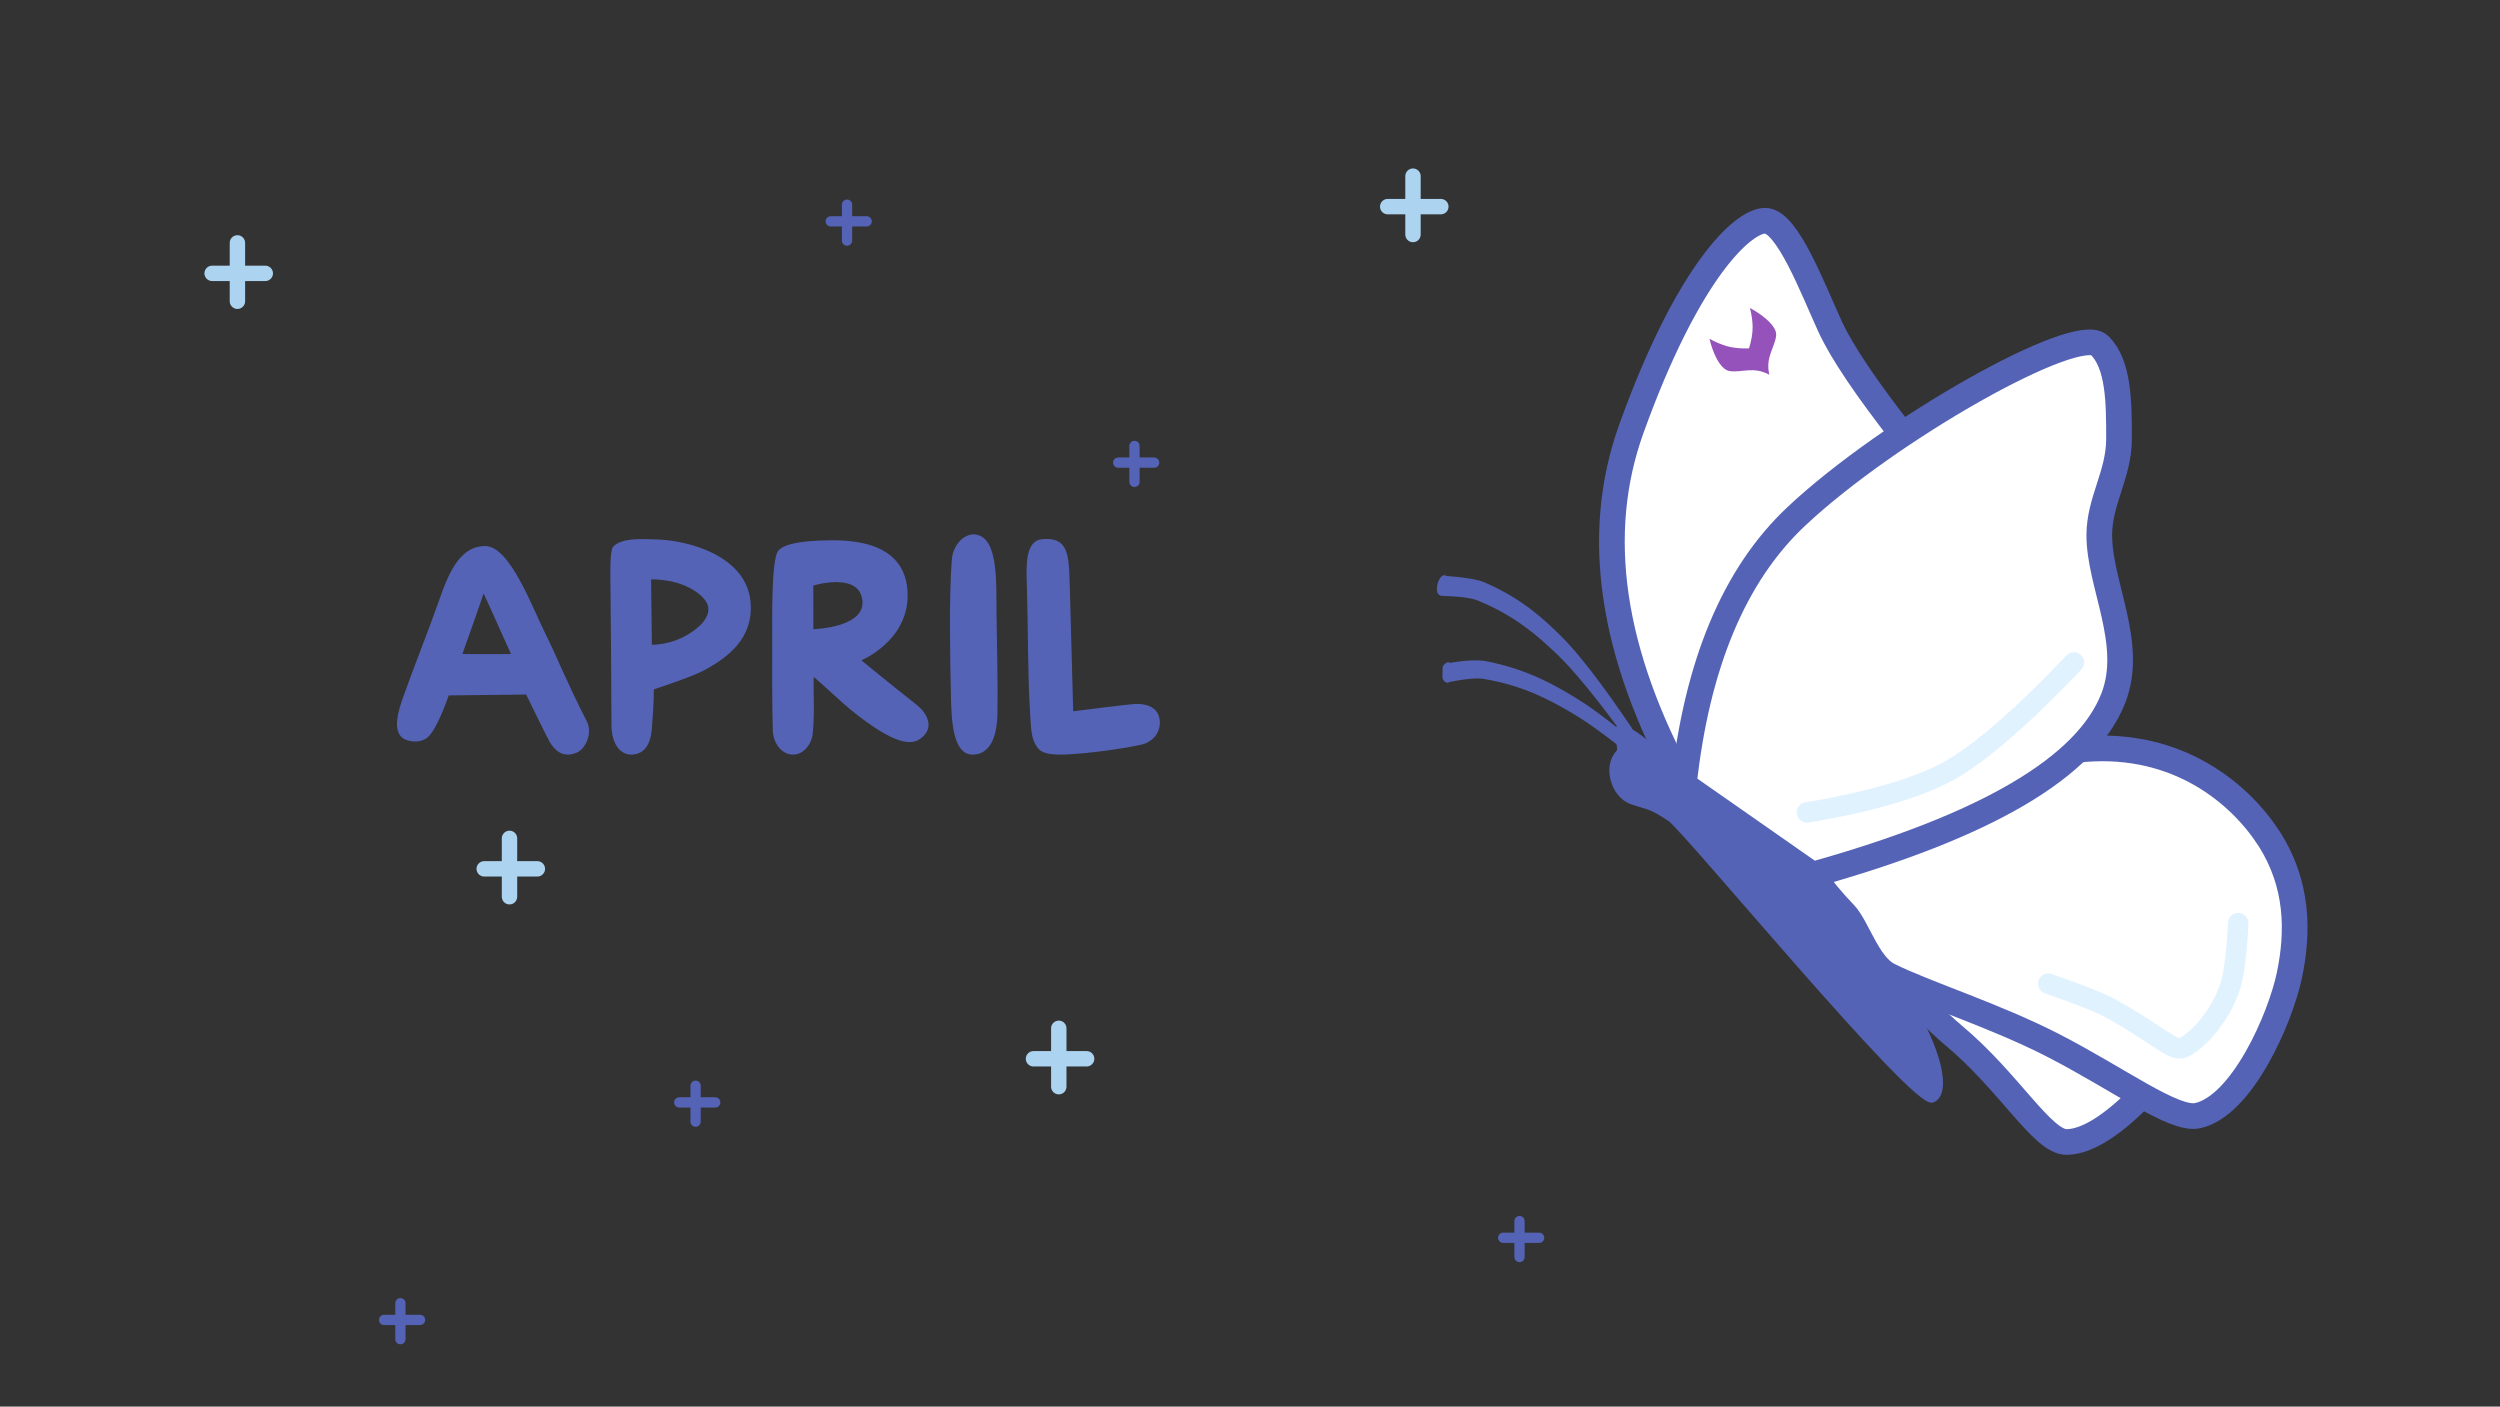 <?xml version="1.0" encoding="UTF-8"?>
<svg width="487px" height="274px" viewBox="0 0 487 274" version="1.1" xmlns="http://www.w3.org/2000/svg" xmlns:xlink="http://www.w3.org/1999/xlink">
    <rect x="0" y="0" width="487" height="274" fill="#333333" stroke="none"/>
    <!-- Generator: Sketch 64 (93537) - https://sketch.com -->
    <title>illus-april-20</title>
    <desc>Created with Sketch.</desc>
    <g id="illus-april-20" stroke="none" stroke-width="1" fill="none" fill-rule="evenodd">
        <path d="M112.418,146.578 C114.036,145.859 115.482,142.844 114.336,140.585 C110.142,132.316 108.429,127.82 106.247,123.448 C103.591,118.127 99.309,106.37 94.502,106.37 C89.289,106.37 87.149,112.354 85.423,117.264 C83.245,123.461 80.738,129.558 78.499,135.909 C77.604,138.448 76.455,142.081 78.368,143.718 C79.216,144.444 81.765,144.934 83.297,143.641 C85.214,142.024 87.406,135.463 87.406,135.463 L102.503,135.297 C102.503,135.297 105.938,142.381 106.868,144.137 C108.31,146.859 110.206,147.561 112.418,146.578 Z M90.068,127.403 C90.985,124.884 93.483,117.815 94.202,115.598 C95,117.214 98.535,125.244 99.554,127.401 C97.097,127.461 92.07,127.401 90.068,127.403 Z M123.197,146.993 C126.127,146.81 126.813,144.003 126.978,142.004 C127.391,136.986 127.371,134.291 127.371,134.291 C127.371,134.291 134.758,131.865 137.099,130.605 C141.773,128.088 146.806,124.373 146.207,117.302 C145.438,108.232 133.953,105.168 127.631,105.078 C125.848,105.053 121.16,104.599 119.444,106.494 C118.821,107.183 118.882,111.31 118.91,113.349 C119.015,121.091 119.089,135.153 119.11,141.179 C119.122,144.866 120.8,147.143 123.197,146.993 Z M126.984,125.606 L126.833,112.871 C126.833,112.871 130.1,112.75 133.099,113.953 C135.63,114.968 137.97,116.772 137.998,118.65 C138.031,120.928 135.277,123.117 132.516,124.376 C129.754,125.635 126.984,125.606 126.984,125.606 Z M154.536,147 C156.424,147 158.102,145.083 158.317,142.906 C158.736,138.669 158.401,135.136 158.511,131.86 C162.615,135.375 165.412,138.461 170.489,141.791 C173.165,143.546 176.839,145.518 179.087,144.034 C182.49,141.787 180.291,138.663 178.674,137.388 C172.932,132.859 167.792,128.63 167.792,128.63 C167.792,128.63 176.696,124.948 176.808,116.162 C176.876,110.807 174.12,105.205 162.129,105.252 C158.464,105.267 152.908,105.535 151.576,107.322 C150.217,109.145 150.447,120.874 150.427,124.533 C150.402,129.203 150.402,137.023 150.543,142.406 C150.592,144.289 151.93,147 154.536,147 Z M158.439,122.563 L158.437,114.063 C158.437,114.063 166.69,111.526 167.882,116.332 C169.363,122.294 158.439,122.563 158.439,122.563 Z M189.479,147 C193.381,147.002 194.214,142.407 194.294,139.317 C194.409,134.846 194.215,125.063 194.127,119.87 C194.022,113.657 194.584,104.892 190.143,104.138 C187.945,103.764 185.661,106.02 185.419,108.986 C184.836,116.155 185.088,128.729 185.247,135.782 C185.351,140.409 185.621,146.998 189.479,147 Z M208.861,146.905 C214.629,146.536 221.667,145.303 222.744,144.949 C225.019,144.2 226.105,142.258 225.918,140.365 C225.648,137.639 223.221,137.099 221.334,137.124 C220.14,137.139 209.057,138.56 209.057,138.56 C208.581,121.46 208.582,120.381 208.347,112.777 C208.191,107.743 207.852,104.562 202.993,105.039 C199.617,105.37 199.919,110.414 200.039,114.222 C200.272,121.67 200.19,131.306 200.64,138.479 C200.871,142.163 200.794,144.206 202.405,145.974 C203.627,147.316 207.582,146.987 208.861,146.905 Z" id="APRIL" fill="#5563B6" fill-rule="nonzero"></path>
        <line x1="275.25" y1="34.316" x2="275.25" y2="45.684" id="Line-16" stroke="#ACD3EF" stroke-width="3" stroke-linecap="round"></line>
        <line x1="280.676" y1="40.25" x2="270.324" y2="40.25" id="Line-16" stroke="#ACD3EF" stroke-width="3" stroke-linecap="round"></line>
        <line x1="165" y1="39.868" x2="165" y2="46.868" id="Line-16" stroke="#5563B6" stroke-width="2" stroke-linecap="round"></line>
        <line x1="168.824" y1="43.118" x2="161.824" y2="43.118" id="Line-16" stroke="#5563B6" stroke-width="2" stroke-linecap="round"></line>
        <line x1="221" y1="86.868" x2="221" y2="93.868" id="Line-16" stroke="#5563B6" stroke-width="2" stroke-linecap="round"></line>
        <line x1="224.824" y1="90.118" x2="217.824" y2="90.118" id="Line-16" stroke="#5563B6" stroke-width="2" stroke-linecap="round"></line>
        <line x1="46.25" y1="47.316" x2="46.25" y2="58.684" id="Line-16" stroke="#ACD3EF" stroke-width="3" stroke-linecap="round"></line>
        <line x1="51.676" y1="53.25" x2="41.324" y2="53.25" id="Line-16" stroke="#ACD3EF" stroke-width="3" stroke-linecap="round"></line>
        <line x1="206.25" y1="200.316" x2="206.25" y2="211.684" id="Line-16" stroke="#ACD3EF" stroke-width="3" stroke-linecap="round"></line>
        <line x1="211.676" y1="206.25" x2="201.324" y2="206.25" id="Line-16" stroke="#ACD3EF" stroke-width="3" stroke-linecap="round"></line>
        <line x1="135.5" y1="211.5" x2="135.5" y2="218.5" id="Line-16" stroke="#5563B6" stroke-width="2" stroke-linecap="round"></line>
        <line x1="139.324" y1="214.75" x2="132.324" y2="214.75" id="Line-16" stroke="#5563B6" stroke-width="2" stroke-linecap="round"></line>
        <line x1="296" y1="237.868" x2="296" y2="244.868" id="Line-16" stroke="#5563B6" stroke-width="2" stroke-linecap="round"></line>
        <line x1="299.824" y1="241.118" x2="292.824" y2="241.118" id="Line-16" stroke="#5563B6" stroke-width="2" stroke-linecap="round"></line>
        <line x1="78" y1="253.868" x2="78" y2="260.868" id="Line-16" stroke="#5563B6" stroke-width="2" stroke-linecap="round"></line>
        <line x1="81.824" y1="257.118" x2="74.824" y2="257.118" id="Line-16" stroke="#5563B6" stroke-width="2" stroke-linecap="round"></line>
        <line x1="99.25" y1="163.316" x2="99.25" y2="174.684" id="Line-16" stroke="#ACD3EF" stroke-width="3" stroke-linecap="round"></line>
        <line x1="104.676" y1="169.25" x2="94.324" y2="169.25" id="Line-16" stroke="#ACD3EF" stroke-width="3" stroke-linecap="round"></line>
        <path d="M400.723,146.683 C418.699,149.012 427.984,161.241 431.361,171.059 C434.738,180.876 432.43,190.016 428.658,197.812 C424.887,205.608 411.483,222.416 402.58,222.463 C397.873,222.488 391.413,210.756 380.55,201.693 C374.093,196.306 361.576,182.28 343,159.613 C352.313,156.852 359.237,154.796 363.772,153.447 C378.982,148.922 392.442,145.611 400.723,146.683 Z" id="Rectangle" stroke="#5563B6" stroke-width="5" fill="#FFFFFF"></path>
        <path d="M315.37,146.502 C315.889,145.985 314.621,141.981 315.37,141.779 C316.645,141.436 319.573,143.411 324.155,147.705 C344.778,163.692 357.65,174.991 362.773,181.6 C378.336,201.679 379.978,212.956 376.435,214.294 C372.892,215.633 328.324,161.496 325.257,159.481 C321.251,156.85 321.251,157.375 317.792,156.157 C314.333,154.939 312.607,149.252 315.37,146.502 Z" id="Rectangle" stroke="#5563B6" fill="#5563B6"></path>
        <path d="M406.121,145.924 C424.23,144.497 436.3,154.504 442.014,163.375 C447.727,172.247 447.727,181.627 445.97,189.999 C444.212,198.37 436.758,215.453 428.085,217.33 C423.5,218.322 412.828,210.269 399.997,203.671 C388.559,197.789 375.069,193.572 367.909,189.999 C363.843,187.969 361.755,180.537 359.352,178.03 C356.964,175.538 354.846,172.991 353,170.389 C361.404,165.784 367.652,162.358 371.743,160.111 C385.465,152.575 397.779,146.581 406.121,145.924 Z" id="Rectangle" stroke="#5563B6" stroke-width="5" fill="#FFFFFF"></path>
        <path d="M343.851,43 C348.148,43 353.125,56.26 356.504,63.618 C358.757,68.524 363.589,75.705 371,85.16 L327.92,152.876 C313.799,127.121 310.421,104.004 317.789,83.524 C328.84,52.804 339.555,43 343.851,43 Z" id="Rectangle" stroke="#5563B6" stroke-width="5" fill="#FFFFFF"></path>
        <path d="M349.906,100.609 C367.984,83.616 404.504,63.044 408.939,67.244 C412.782,70.882 412.782,78.562 412.782,85.497 C412.782,92.431 408.939,97.566 408.939,104.268 C408.939,113.903 415.8,125.388 411.686,135.973 C406.444,149.465 386.905,160.937 353.072,170.389 L328,152.876 C330.552,129.36 337.854,111.938 349.906,100.609 Z" id="Rectangle" stroke="#5563B6" stroke-width="5" fill="#FFFFFF"></path>
        <path d="M282,113.222 C285.333,113.468 287.625,113.862 288.877,114.404 C296.29,117.617 300.55,121.851 303.235,124.473 C306.601,127.759 311.189,133.7 317,142.295" id="Line-22" stroke="#5563B6" stroke-width="2" stroke-linecap="round"></path>
        <path d="M281,115.074 C284.459,115.18 286.853,115.5 288.18,116.035 C296.042,119.201 300.711,123.643 303.652,126.393 C307.337,129.838 312.453,136.142 319,145.303" id="Line-22" stroke="#5563B6" stroke-width="2" stroke-linecap="round"></path>
        <ellipse id="Oval" fill="#5563B6" transform="translate(281, 114) rotate(14) translate(-281, -114) " cx="281" cy="114" rx="1" ry="2"></ellipse>
        <ellipse id="Oval" fill="#5563B6" transform="translate(282, 131) rotate(3) translate(-282, -131) " cx="282" cy="131" rx="1" ry="2"></ellipse>
        <path d="M282,130.191 C285.403,129.639 287.813,129.499 289.232,129.77 C297.632,131.377 303.203,134.838 306.702,136.97 C311.086,139.643 317.519,144.839 326,152.56" id="Line-22" stroke="#5563B6" stroke-width="2" stroke-linecap="round"></path>
        <path d="M282,131.899 C285.317,131.239 287.676,131.022 289.078,131.248 C297.378,132.586 302.973,135.868 306.485,137.887 C310.886,140.418 317.391,145.406 326,152.852" id="Line-22" stroke="#5563B6" stroke-width="2" stroke-linecap="round"></path>
        <path d="M352,158.268 C365.402,156.018 375.09,153.036 381.065,149.321 C387.04,145.607 394.685,138.851 404,129.054" id="Line-23" stroke="#E1F2FF" stroke-width="4" stroke-linecap="round"></path>
        <path d="M399,191.621 C405.149,193.74 409.257,195.375 411.322,196.526 C419.725,201.207 423.136,204.644 424.906,204.2 C426.513,203.796 431.431,199.999 434.164,192.97 C435.086,190.597 435.698,186.215 436,179.824" id="Line-23" stroke="#E1F2FF" stroke-width="4" stroke-linecap="round"></path>
        <path d="M344.428,72.774 C344.556,72.885 344.639,72.971 344.667,72.998 C344.669,73.004 344.667,72.994 344.667,72.998 C344.667,72.999 344.668,72.998 344.668,72.998 C341.549,71.324 339.426,72.598 337.015,72.298 C336.982,72.288 336.944,72.28 336.901,72.273 C336.848,72.265 336.793,72.254 336.74,72.241 C336.105,72.083 335.509,71.553 334.976,70.794 C334.973,70.79 334.971,70.786 334.968,70.782 C334.922,70.72 334.879,70.654 334.836,70.589 C334.836,70.589 334.836,70.587 334.834,70.586 C334.756,70.466 334.678,70.338 334.602,70.208 C334.594,70.195 334.586,70.182 334.578,70.168 C334.558,70.131 334.538,70.095 334.517,70.059 C334.496,70.021 334.475,69.984 334.454,69.947 C334.434,69.908 334.414,69.871 334.395,69.833 C334.374,69.794 334.354,69.755 334.333,69.716 C334.319,69.69 334.305,69.661 334.291,69.632 C333.753,68.563 333.316,67.279 333.003,65.999 C333.003,65.999 332.996,65.987 333.003,65.999 C334.175,66.633 335.395,67.154 336.424,67.441 C337.663,67.788 339.215,67.934 340.705,67.864 C341.162,66.457 341.425,64.934 341.412,63.656 C341.4,62.588 341.219,61.295 340.902,60 C340.999,60.052 341.095,60.106 341.192,60.159 C341.22,60.176 341.249,60.193 341.278,60.209 C341.346,60.248 341.415,60.286 341.482,60.328 C341.514,60.345 341.546,60.364 341.576,60.383 C341.645,60.423 341.712,60.464 341.78,60.505 C341.807,60.522 341.835,60.538 341.862,60.555 C341.947,60.608 342.032,60.66 342.115,60.714 C342.124,60.719 342.133,60.724 342.141,60.73 C342.238,60.791 342.334,60.854 342.43,60.918 C342.437,60.922 342.444,60.928 342.452,60.933 C342.538,60.99 342.622,61.047 342.706,61.105 C342.724,61.116 342.741,61.129 342.758,61.14 C342.835,61.194 342.911,61.248 342.987,61.302 C343.001,61.313 343.015,61.324 343.03,61.334 C343.118,61.398 343.204,61.461 343.289,61.525 C343.289,61.525 343.29,61.526 343.291,61.526 C343.562,61.732 343.821,61.942 344.064,62.154 C344.068,62.156 344.071,62.159 344.074,62.161 C344.479,62.517 344.838,62.88 345.133,63.243 C345.176,63.296 345.218,63.349 345.258,63.402 C345.26,63.404 345.262,63.405 345.263,63.407 L345.263,63.408 C345.3,63.456 345.336,63.504 345.369,63.551 L345.37,63.552 C345.371,63.554 345.372,63.556 345.373,63.558 C345.41,63.609 345.446,63.66 345.479,63.712 L345.479,63.712 C345.484,63.719 345.487,63.725 345.492,63.733 C345.492,63.734 345.493,63.733 345.493,63.734 C345.537,63.801 345.578,63.868 345.615,63.932 C345.621,63.944 345.627,63.955 345.633,63.965 C345.636,63.969 345.637,63.973 345.641,63.977 C345.683,64.052 345.722,64.127 345.756,64.202 C345.782,64.254 345.804,64.306 345.826,64.359 C345.835,64.381 345.842,64.403 345.851,64.424 C345.863,64.457 345.874,64.488 345.886,64.521 C345.894,64.544 345.9,64.567 345.907,64.592 C345.917,64.621 345.925,64.652 345.933,64.682 C345.939,64.705 345.945,64.728 345.95,64.753 C345.957,64.782 345.963,64.812 345.969,64.842 C345.973,64.865 345.976,64.889 345.98,64.912 C345.984,64.942 345.987,64.974 345.992,65.004 C345.994,65.025 345.995,65.047 345.997,65.067 C345.999,65.102 345.999,65.135 346,65.171 C346,65.186 346,65.204 346,65.222 C345.999,65.273 345.995,65.324 345.99,65.374 C345.986,65.408 345.984,65.438 345.984,65.466 C345.657,67.859 343.869,69.584 344.667,72.998" id="Fill-583" fill="#9452BA"></path>
    </g>
</svg>
